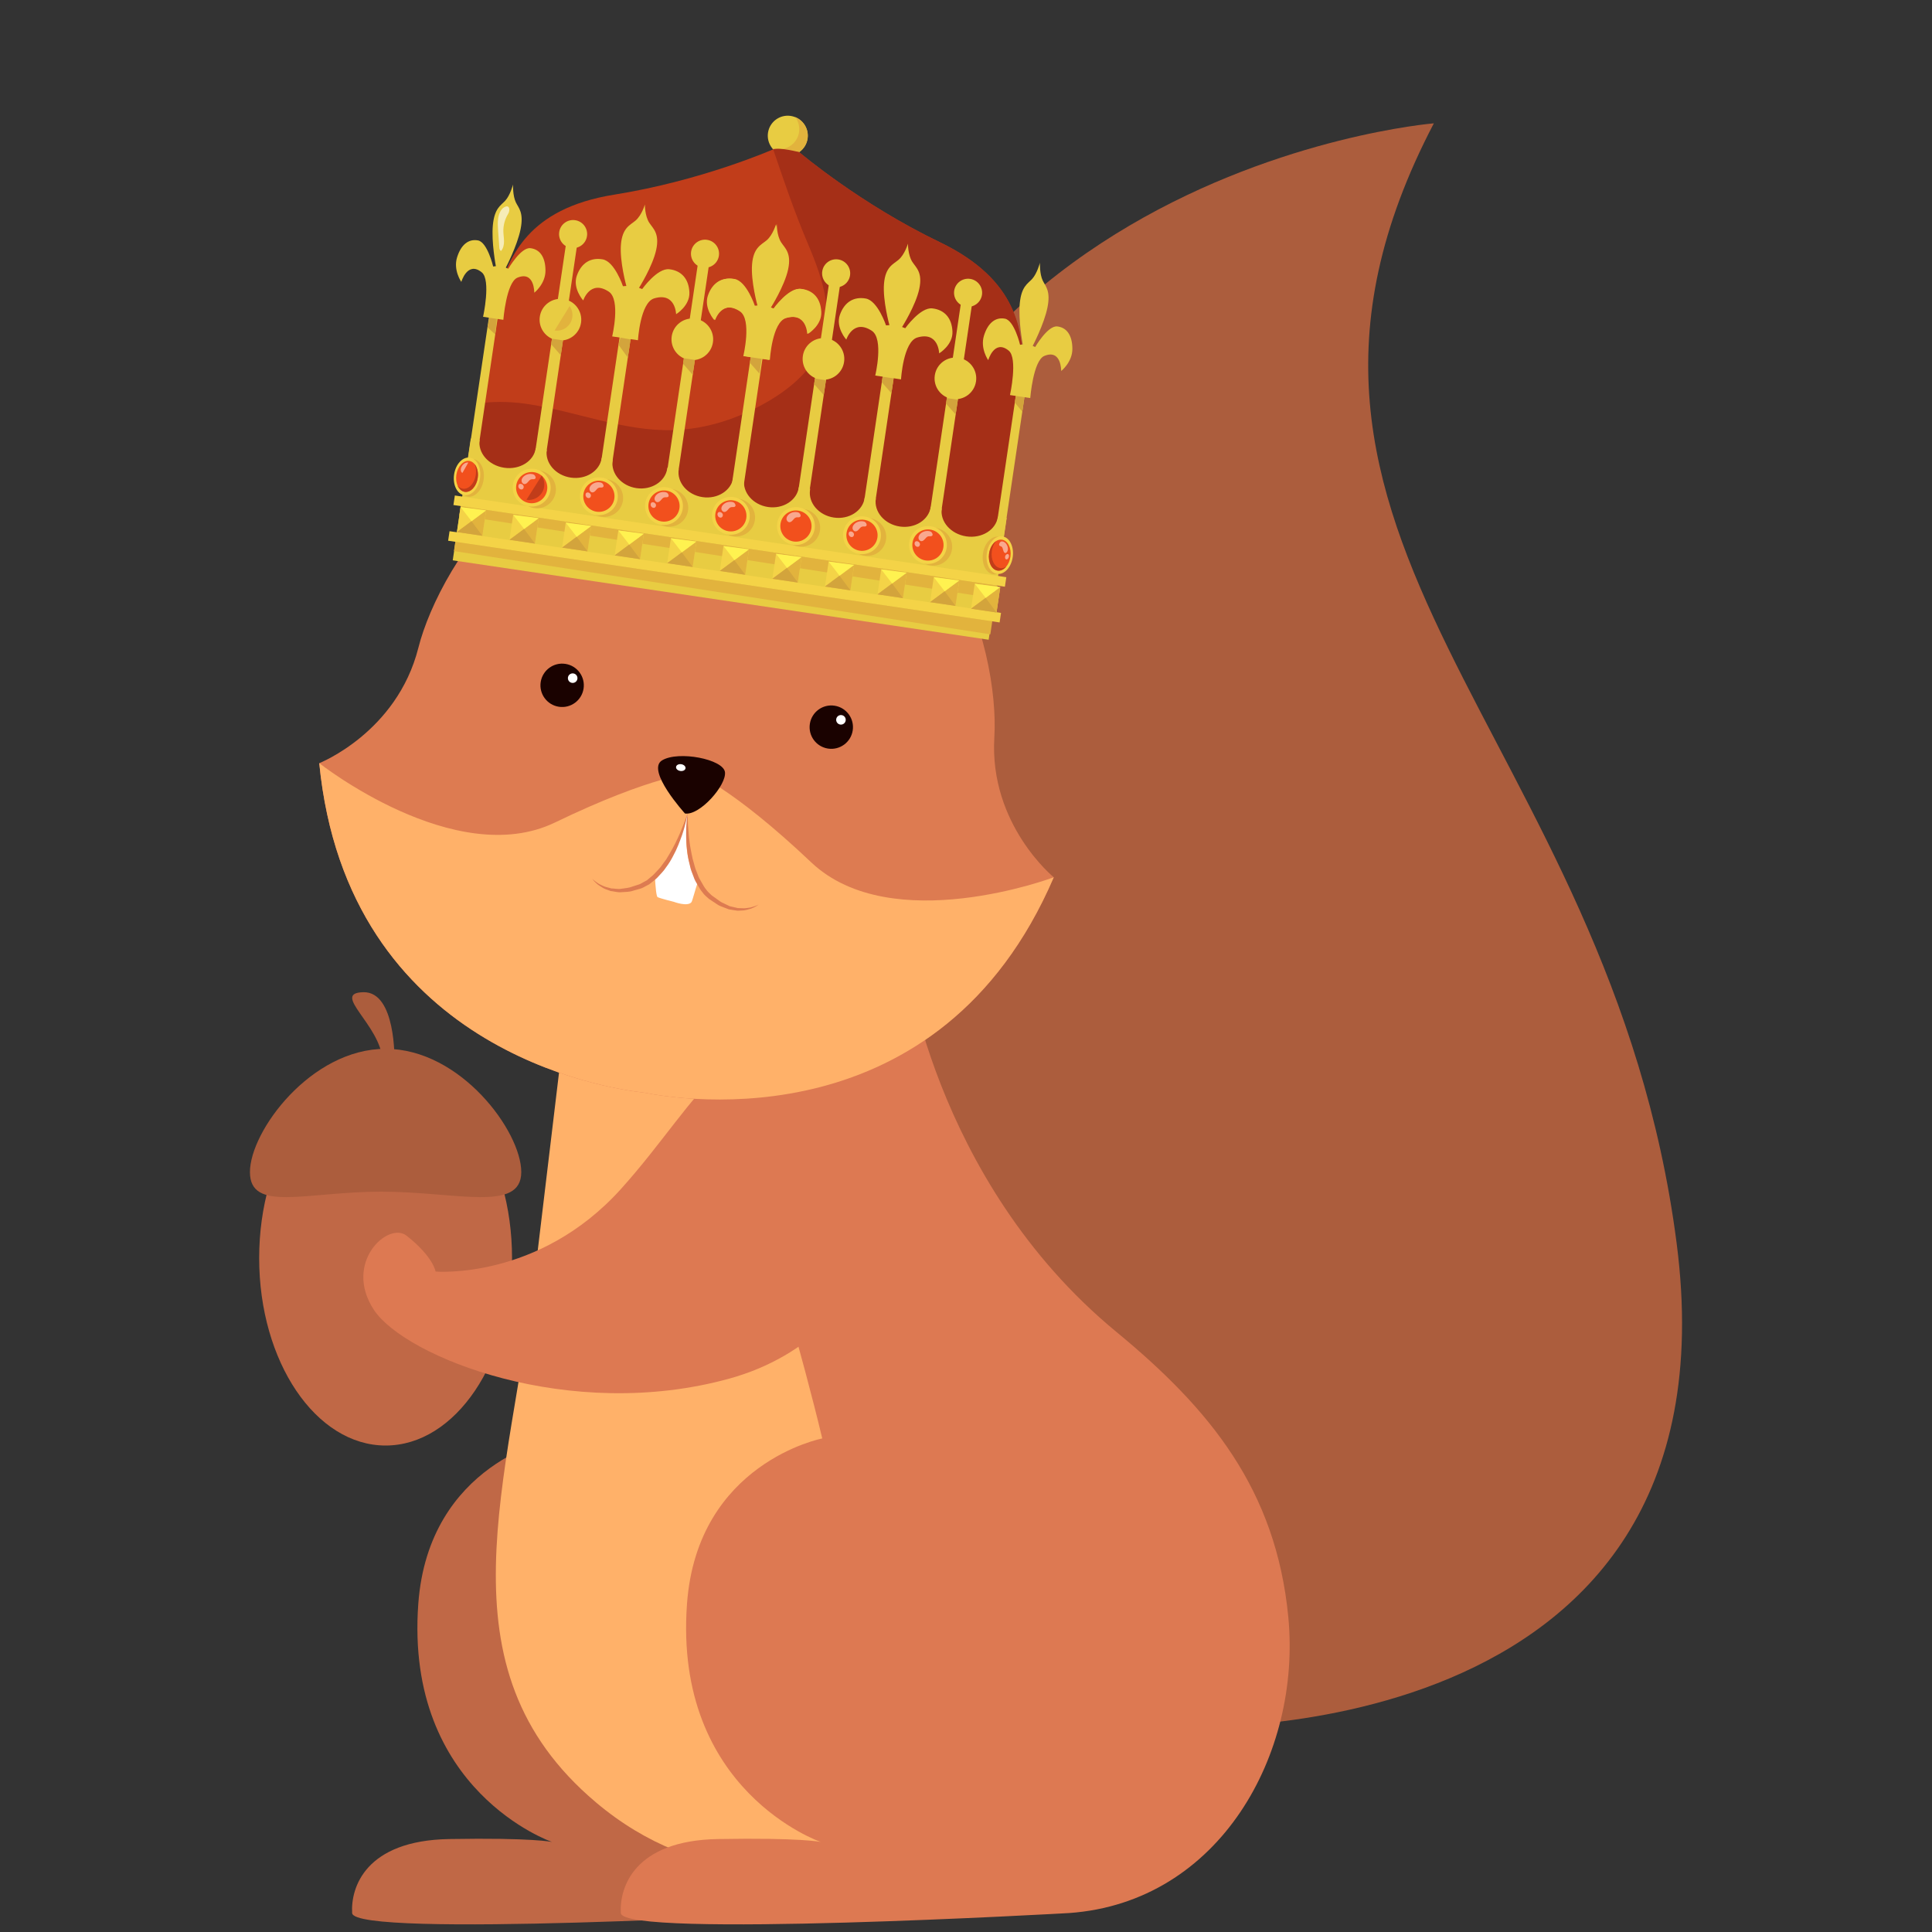 <?xml version="1.0" encoding="UTF-8" standalone="no"?>
<!-- Created with Inkscape (http://www.inkscape.org/) -->

<svg
   xmlns:dc="http://purl.org/dc/elements/1.1/"
   xmlns:cc="http://creativecommons.org/ns#"
   xmlns:rdf="http://www.w3.org/1999/02/22-rdf-syntax-ns#"
   xmlns:svg="http://www.w3.org/2000/svg"
   xmlns="http://www.w3.org/2000/svg"
   xmlns:sodipodi="http://sodipodi.sourceforge.net/DTD/sodipodi-0.dtd"
   xmlns:inkscape="http://www.inkscape.org/namespaces/inkscape"
   width="253"
   height="253"
   id="svg4149"
   version="1.1"
   inkscape:version="0.48.5 r10040"
   sodipodi:docname="logo-crown3.svg">
  <rect width="100%" height="100%" fill="#333333" stroke="none"/>
  <defs
     id="defs4151">
    <clipPath
       id="c"
       clipPathUnits="userSpaceOnUse">
      <path
         inkscape:connector-curvature="0"
         d="m 20427.9,881.301 -2865,3.398 62.2,82.703 2802.8,-19.101 v -67 m 0,340.099 h -2611.7 l 49.8,66.2 h 371.2 v 387.8 l -80.6,-1.5 24.7,32.7 496.4,-3.4 c -28,-45.7 -44.2,-99.4 -44.2,-157 0,-163.9 131.3,-297.2 294.5,-300.4 29.3,-9.6 60.6,-14.8 93.2,-14.8 166,0 300.5,134.6 300.5,300.6 0,62 -18.8,119.7 -51,167.6 l 923.4,-6.3 c -22.7,-48.1 -36,-106.2 -36,-168.7 0,-166 93.7,-300.5 209.2,-300.5 21.1,0 41.4,4.5 60.6,12.8 v -15.1 m -857.5,456.7 v -380.5 h 380.5 v 387.8 l -7.3,-7.3 7.3,7.3 -380.5,-7.3 m 857.5,286.3 h -2052.7 l 283.2,376.4 1769.5,17.5 v -393.9 m -685.7,14.8 c 10.9,-3.5 22.6,-5.5 34.7,-5.5 61.9,0 112,50.2 112,112 0,61.1 -48.9,110.7 -109.7,111.9 -10.9,3.6 -22.6,5.5 -34.7,5.5 -61.9,0 -112,-50.1 -112,-111.9 0,-61.1 48.9,-110.7 109.7,-112"
         id="path13" />
    </clipPath>
    <clipPath
       id="a"
       clipPathUnits="userSpaceOnUse">
      <path
         inkscape:connector-curvature="0"
         d="m 3039.42,1916.5 c -18.04,0 -34.26,16.4 -37.32,34.6 -3.3,19.7 5.57,39.7 18.23,55.1 22.45,27.4 57.9,43.1 93.16,43.1 2.05,0 4.09,0 6.14,-0.1 16.8,-0.9 26.48,-5.3 36.85,-18.4 13.36,-17 10.6,-35 -12.83,-39.8 -9.27,-1.9 -19.04,-1.7 -27.9,-5.1 -15.97,-6.1 -25.4,-22.2 -34.38,-36.7 -8.99,-14.6 -20.68,-29.9 -37.59,-32.4 -1.46,-0.2 -2.91,-0.3 -4.36,-0.3"
         id="path7" />
    </clipPath>
  </defs>
  <sodipodi:namedview
     id="base"
     pagecolor="#ffffff"
     bordercolor="#666666"
     borderopacity="1.0"
     inkscape:pageopacity="0.0"
     inkscape:pageshadow="2"
     inkscape:zoom="0.7"
     inkscape:cx="-402.60641"
     inkscape:cy="95.643021"
     inkscape:document-units="px"
     inkscape:current-layer="layer1"
     showgrid="false"
     fit-margin-top="1"
     fit-margin-left="1"
     fit-margin-right="1"
     fit-margin-bottom="1"
     inkscape:window-width="1920"
     inkscape:window-height="1017"
     inkscape:window-x="-8"
     inkscape:window-y="1072"
     inkscape:window-maximized="1" />
  <g
     inkscape:label="Layer 1"
     inkscape:groupmode="layer"
     id="layer1"
     transform="translate(-150.945,-381.144)">
    <g
       transform="matrix(1.25,0,0,-1.25,103.268,967.366)"
       id="g4105">
      <g
         transform="translate(161.042,288.073)"
         id="g20">
        <path
           inkscape:connector-curvature="0"
           id="path22"
           style="fill:#ac5d3d;fill-opacity:1;fill-rule:nonzero;stroke:none"
           d="m 0,0 c 0,0 59.721,-3.3 52.749,50.653 -6.954,53.81 -48.437,73.384 -25.436,117.331 0,0 -63.417,-5.134 -64.706,-70.232 -1.392,-70.344 28.357,-83.377 28.357,-83.377 l 6.983,-17.25" />
      </g>
      <g
         transform="translate(91.784,337.176)"
         id="g24">
        <path
           inkscape:connector-curvature="0"
           id="path26"
           style="fill:#c06846;fill-opacity:1;fill-rule:nonzero;stroke:none"
           d="m 0,0 c 0,-10.844 -5.93,-19.634 -13.246,-19.634 -7.316,0 -13.245,8.79 -13.245,19.634 0,10.842 5.929,19.632 13.245,19.632 C -5.93,19.632 0,10.842 0,0" />
      </g>
      <g
         transform="translate(92.751,346.19)"
         id="g28">
        <path
           inkscape:connector-curvature="0"
           id="path30"
           style="fill:#ac5d3d;fill-opacity:1;fill-rule:nonzero;stroke:none"
           d="m 0,0 c 0,-4.26 -6.824,-2.053 -14.674,-2.053 -7.849,0 -13.751,-2.207 -13.751,2.053 0,4.261 6.364,12.912 14.213,12.912 C -6.362,12.912 0,4.261 0,0" />
      </g>
      <g
         transform="translate(104.758,369.19)"
         id="g32">
        <path
           inkscape:connector-curvature="0"
           id="path34"
           style="fill:#c06846;fill-opacity:1;fill-rule:nonzero;stroke:none"
           d="m 0,0 c 0,0 2.773,-23.749 22.179,-39.737 9.824,-8.096 16.737,-16.532 18.02,-29.88 1.378,-14.331 -7.17,-29.878 -22.949,-31.009 0,0 -46.822,-2.67 -46.976,0 -0.154,2.67 1.386,7.598 10.165,7.752 8.779,0.154 10.782,-0.308 10.782,-0.308 0,0 -15.448,5.307 -14.016,24.952 1.078,14.785 14.17,17.324 14.17,17.324 -4.159,17.405 5.046,44.437 5.046,44.437 l -8.897,5.391" />
      </g>
      <g
         transform="translate(99.023,375.967)"
         id="g36">
        <path
           inkscape:connector-curvature="0"
           id="path38"
           style="fill:#ffb169;fill-opacity:1;fill-rule:nonzero;stroke:none"
           d="M 0,0 C 0,0 -2.28,-19.107 -4.775,-39.891 -7.482,-62.45 -15.248,-81.63 1.54,-95.8 c 21.186,-17.882 50.519,1.848 45.59,20.946 -4.929,19.099 -27.649,65.293 -27.649,65.293 L 0,0 z" />
      </g>
      <g
         transform="translate(110.411,422.31)"
         id="g40">
        <path
           inkscape:connector-curvature="0"
           id="path42"
           style="fill:#c06846;fill-opacity:1;fill-rule:nonzero;stroke:none"
           d="m 0,0 c 0,0 -3.41,11.614 -2.13,21.184 1.28,9.57 -6.191,2.421 -8.918,-11.915 -1.708,-8.983 -5.547,-12.956 -5.547,-12.956 L 0,0 z" />
      </g>
      <g
         transform="translate(121.627,420.567)"
         id="g44">
        <path
           inkscape:connector-curvature="0"
           id="path46"
           style="fill:#c06846;fill-opacity:1;fill-rule:nonzero;stroke:none"
           d="m 0,0 c 0,0 6.773,10.032 8.457,19.539 1.685,9.507 6.634,0.428 4.882,-14.06 -1.097,-9.078 1.355,-14.027 1.355,-14.027 L 0,0 z" />
      </g>
      <g
         transform="translate(132.908,369.19)"
         id="g48">
        <path
           inkscape:connector-curvature="0"
           id="path50"
           style="fill:#dd7952;fill-opacity:1;fill-rule:nonzero;stroke:none"
           d="m 0,0 c 0,0 2.773,-23.749 22.179,-39.737 9.824,-8.096 16.737,-16.532 18.02,-29.88 1.378,-14.331 -7.17,-29.878 -22.949,-31.009 0,0 -46.822,-2.67 -46.976,0 -0.154,2.67 1.386,7.598 10.165,7.752 8.779,0.154 10.782,-0.308 10.782,-0.308 0,0 -15.448,5.307 -14.016,24.952 1.078,14.785 14.17,17.324 14.17,17.324 -4.159,17.405 -13.554,46.285 -13.554,46.285 l 9.703,3.543" />
      </g>
      <g
         transform="translate(148.536,377.071)"
         id="g52">
        <path
           inkscape:connector-curvature="0"
           id="path54"
           style="fill:#dd7b51;fill-opacity:1;fill-rule:nonzero;stroke:none"
           d="m 0,0 c -11.914,-27.726 -38.99,-23.345 -42.908,-22.562 -3.996,0.447 -31.101,4.484 -34.04,34.518 0,0 8.129,3.201 10.38,12.078 2.221,8.833 14.442,28.581 33.898,19.298 C -11.315,46.274 -5.662,23.749 -6.226,14.658 -6.773,5.517 0,0 0,0" />
      </g>
      <g
         transform="translate(83.775,335.768)"
         id="g56">
        <path
           inkscape:connector-curvature="0"
           id="path58"
           style="fill:#dd7952;fill-opacity:1;fill-rule:nonzero;stroke:none"
           d="m 0,0 c 0,0 10.771,-0.925 19.397,8.625 8.626,9.551 12.052,19.684 22.511,11.998 10.459,-7.685 5.684,-27.176 -11.104,-31.831 -16.788,-4.656 -34.038,2.275 -37.273,7.204 -3.234,4.928 1.49,9.297 3.44,7.753 C -0.21,1.516 0,0 0,0" />
      </g>
      <g
         transform="translate(148.536,377.071)"
         id="g60">
        <path
           inkscape:connector-curvature="0"
           id="path62"
           style="fill:#ffb169;fill-opacity:1;fill-rule:nonzero;stroke:none"
           d="m 0,0 c -11.914,-27.726 -38.99,-23.345 -42.908,-22.562 -3.996,0.447 -31.101,4.484 -34.04,34.518 0,0 14.239,-11.241 24.669,-6.227 10.434,5.037 14.573,5.191 14.573,5.191 0,0 3.896,-1.402 12.31,-9.368 C -16.978,-6.39 0,0 0,0" />
      </g>
      <g
         transform="translate(109.902,383.753)"
         id="g64">
        <path
           inkscape:connector-curvature="0"
           id="path66"
           style="fill:#1a0200;fill-opacity:1;fill-rule:nonzero;stroke:none"
           d="M 0,0 C 0,0 -4.121,4.529 -2.401,5.568 -0.681,6.607 4.009,5.689 4.188,4.337 4.368,2.984 1.549,-0.241 0,0" />
      </g>
      <g
         transform="translate(99.277,396.833)"
         id="g68">
        <path
           inkscape:connector-curvature="0"
           id="path70"
           style="fill:#1a0200;fill-opacity:1;fill-rule:nonzero;stroke:none"
           d="m 0,0 c -0.193,-1.24 -1.354,-2.089 -2.593,-1.896 -1.241,0.192 -2.089,1.354 -1.897,2.594 0.193,1.239 1.354,2.089 2.594,1.896 C -0.656,2.401 0.192,1.24 0,0" />
      </g>
      <g
         transform="translate(111.278,376.638)"
         id="g72">
        <path
           inkscape:connector-curvature="0"
           id="path74"
           style="fill:#ffffff;fill-opacity:1;fill-rule:nonzero;stroke:none"
           d="m 0,0 c -0.295,-0.776 -0.586,-2.034 -0.71,-2.188 -0.425,-0.484 -1.835,0.051 -1.835,0.051 0,0 -1.369,0.338 -1.694,0.488 -0.139,0.072 -0.219,1.005 -0.292,2.14 2.095,1.919 3.125,5.5 3.366,6.41 C -1.141,6.898 -1.141,6.898 -1.12,6.869 -1.187,5.807 -1.72,2.413 0,0" />
      </g>
      <g
         transform="translate(117.618,374.219)"
         id="g76">
        <path
           inkscape:connector-curvature="0"
           id="path78"
           style="fill:#dd7b51;fill-opacity:1;fill-rule:nonzero;stroke:none"
           d="M 0,0 C -0.238,-0.193 -0.523,-0.322 -0.811,-0.437 -1.109,-0.509 -1.409,-0.628 -1.724,-0.626 L -2.196,-0.65 c -0.156,0.015 -0.311,0.046 -0.467,0.068 l -0.469,0.078 -0.441,0.169 c -0.293,0.115 -0.603,0.209 -0.85,0.405 L -5.21,0.591 c -0.254,0.228 -0.463,0.39 -0.669,0.676 -0.225,0.257 -0.376,0.548 -0.525,0.799 -0.156,0.261 -0.309,0.522 -0.409,0.833 -0.108,0.299 -0.241,0.595 -0.323,0.896 -0.149,0.604 -0.296,1.207 -0.352,1.823 -0.074,0.611 -0.107,1.227 -0.108,1.84 -0.001,0.613 0.042,1.226 0.117,1.832 l 0,-10e-4 0.033,0.247 0.007,-0.247 0,-0.002 C -7.425,8.678 -7.395,8.072 -7.333,7.469 -7.287,6.867 -7.21,6.266 -7.094,5.677 -7.027,5.384 -6.992,5.084 -6.916,4.795 L -6.678,3.933 C -6.596,3.648 -6.472,3.389 -6.373,3.115 -6.29,2.842 -6.128,2.581 -5.974,2.317 -5.815,2.042 -5.687,1.79 -5.511,1.585 -5.374,1.364 -5.101,1.141 -4.913,0.954 L -4.196,0.44 C -3.967,0.247 -3.694,0.143 -3.43,0.015 l 0.399,-0.19 0.426,-0.101 c 0.143,-0.032 0.286,-0.072 0.43,-0.098 l 0.441,-0.012 c 0.298,-0.04 0.588,0.039 0.886,0.074 C -0.56,-0.23 -0.269,-0.15 0,0" />
      </g>
      <g
         transform="translate(100.183,376.928)"
         id="g80">
        <path
           inkscape:connector-curvature="0"
           id="path82"
           style="fill:#dd7b51;fill-opacity:1;fill-rule:nonzero;stroke:none"
           d="M 0,0 C 0,0 0.155,-0.181 0.489,-0.402 0.647,-0.527 0.864,-0.638 1.117,-0.75 1.36,-0.881 1.679,-0.918 1.994,-1.023 2.332,-1.024 2.69,-1.13 3.073,-1.054 c 0.382,0.056 0.784,0.076 1.18,0.24 0.201,0.064 0.404,0.13 0.61,0.197 0.163,0.029 0.384,0.199 0.577,0.289 l 0.302,0.165 0.245,0.206 c 0.158,0.144 0.339,0.263 0.481,0.421 0.309,0.342 0.668,0.663 0.896,1.029 0.13,0.177 0.259,0.352 0.386,0.526 0.113,0.188 0.225,0.374 0.335,0.557 0.442,0.732 0.79,1.46 1.067,2.093 0.265,0.638 0.488,1.173 0.62,1.557 0.138,0.382 0.217,0.601 0.217,0.601 0,0 -0.045,-0.228 -0.123,-0.628 C 9.772,5.803 9.642,5.232 9.415,4.568 9.175,3.911 8.899,3.133 8.468,2.359 8.266,1.968 8.032,1.57 7.739,1.189 7.479,0.777 7.142,0.472 6.833,0.122 6.662,-0.062 6.452,-0.202 6.262,-0.363 L 5.971,-0.593 5.667,-0.753 C 5.449,-0.854 5.304,-0.981 5.026,-1.052 4.804,-1.115 4.584,-1.177 4.368,-1.239 3.945,-1.399 3.497,-1.389 3.086,-1.417 c -0.411,-0.048 -0.8,0.089 -1.153,0.121 -0.336,0.129 -0.661,0.212 -0.9,0.381 -0.25,0.149 -0.457,0.29 -0.604,0.437 C 0.117,-0.206 0,0 0,0" />
      </g>
      <g
         transform="translate(79.463,357.87)"
         id="g84">
        <path
           inkscape:connector-curvature="0"
           id="path86"
           style="fill:#ac5d3d;fill-opacity:1;fill-rule:nonzero;stroke:none"
           d="M 0,0 C 0,0 0.183,7.239 -3.258,7.162 -6.7,7.085 -1.463,3.773 -1.232,0 -1.001,-3.773 0.001,-0.308 0.001,-0.308" />
      </g>
      <g
         transform="translate(127.474,392.452)"
         id="g88">
        <path
           inkscape:connector-curvature="0"
           id="path90"
           style="fill:#1a0200;fill-opacity:1;fill-rule:nonzero;stroke:none"
           d="m 0,0 c -0.193,-1.24 -1.354,-2.089 -2.594,-1.896 -1.24,0.192 -2.089,1.354 -1.896,2.594 0.193,1.239 1.354,2.089 2.594,1.896 C -0.656,2.401 0.192,1.24 0,0" />
      </g>
      <g
         transform="translate(126.736,393.49)"
         id="g92">
        <path
           inkscape:connector-curvature="0"
           id="path94"
           style="fill:#ffffff;fill-opacity:1;fill-rule:nonzero;stroke:none"
           d="m 0,0 c -0.042,-0.273 -0.298,-0.46 -0.571,-0.417 -0.274,0.042 -0.46,0.297 -0.418,0.571 0.043,0.273 0.298,0.46 0.572,0.417 C -0.144,0.529 0.042,0.273 0,0" />
      </g>
      <g
         transform="translate(98.631,397.856)"
         id="g96">
        <path
           inkscape:connector-curvature="0"
           id="path98"
           style="fill:#ffffff;fill-opacity:1;fill-rule:nonzero;stroke:none"
           d="m 0,0 c -0.042,-0.273 -0.298,-0.46 -0.571,-0.417 -0.274,0.042 -0.461,0.297 -0.418,0.571 0.042,0.273 0.298,0.46 0.571,0.417 C -0.144,0.529 0.042,0.273 0,0" />
      </g>
      <g
         transform="translate(109.957,388.486)"
         id="g100">
        <path
           inkscape:connector-curvature="0"
           id="path102"
           style="fill:#ffffff;fill-opacity:1;fill-rule:nonzero;stroke:none"
           d="m 0,0 c -0.03,-0.195 -0.276,-0.319 -0.55,-0.276 -0.273,0.042 -0.47,0.234 -0.439,0.429 0.03,0.197 0.276,0.32 0.549,0.278 C -0.166,0.388 0.031,0.196 0,0" />
      </g>
    </g>
    <g
       id="g5146"
       transform="matrix(0.081,0.012,-0.012,0.081,235.957,387.535)">
      <path
         id="path17"
         d="m 271.513,104.95 c 0,17.653 -14.302,31.947 -31.944,31.947 -17.642,0 -31.943,-14.294 -31.943,-31.947 0,-17.64 14.301,-31.933 31.943,-31.933 17.642,0 31.944,14.293 31.944,31.933"
         inkscape:connector-curvature="0"
         style="fill:#e8cc42" />
      <path
         id="path19"
         d="m 246.969,73.83 c 5.952,5.813 9.652,13.907 9.652,22.88 0,17.64 -14.302,31.933 -31.943,31.933 -2.476,0 -4.884,-0.28 -7.197,-0.813 5.756,5.6 13.617,9.067 22.29,9.067 17.643,0 31.944,-14.294 31.944,-31.947 0,-15.16 -10.572,-27.853 -24.746,-31.12"
         inkscape:connector-curvature="0"
         style="fill:#e2b33d" />
      <path
         id="path21"
         d="m 666.477,414.323 c -11.571,-52.306 -25.494,-134.226 -161.651,-176.533 -134.779,-41.88 -240.953,-108.067 -243.483,-109.467 l -41.592,1.68 c -2.522,1.4 -106.044,66.414 -240.657,108.84 -135.987,42.84 -149.585,124.814 -160.948,177.16 -11.363,52.347 7.4,298.587 7.4,298.587 l 13.539,-9.213 403.88,54.52 h 0.06 l 403.662,-56.12 13.574,9.16 c 0,0 17.785,-246.307 6.216,-298.614"
         inkscape:connector-curvature="0"
         style="fill:#c13d1a" />
      <path
         id="path23"
         d="m 666.724,414.323 c -11.569,-52.306 -25.493,-134.226 -161.647,-176.533 -134.78,-41.88 -241.204,-108.067 -243.734,-109.467 0,0 -31.829,-3.493 -41.592,1.68 22.667,44.227 47.828,93.134 73.986,136.12 28.816,47.347 60.248,101.414 49.277,159.147 -8.01,42.16 -37.976,76.947 -71.348,103.92 -42.183,34.107 -92.17,59.373 -145.62,68.6 -76.332,13.187 -154.205,-6.52 -231.664,-7.333 -25.03,-0.254 -51.325,2.306 -75.823,9.013 3.195,62.08 7.236,115.12 7.236,115.12 l 13.538,-9.213 403.881,54.52 h 0.06 l 403.664,-56.12 13.572,9.16 c 0,0 17.787,-246.307 6.215,-298.614"
         inkscape:connector-curvature="0"
         style="fill:#a52f17" />
      <path
         id="path25"
         d="m 661.314,658.337 0.01,0.28 c 0,21.2 -20.314,38.386 -45.373,38.386 -25.058,0 -45.372,-17.186 -45.372,-38.386 l 0.01,-0.28 h -17.818 l 0.01,0.28 c 0,21.2 -19.886,38.386 -44.418,38.386 -24.532,0 -44.417,-17.186 -44.417,-38.386 l 0.008,-0.28 h -17.855 c 0.023,0.506 0.044,1.026 0.044,1.546 0,21.2 -19.776,38.387 -44.17,38.387 -24.396,0 -44.172,-17.187 -44.172,-38.387 0,-0.52 0.021,-1.04 0.045,-1.546 h -18.347 l 0.007,0.28 c 0,21.2 -19.776,38.386 -44.17,38.386 -24.395,0 -44.174,-17.186 -44.174,-38.386 l 0.01,-0.28 h -17.582 c 0,21.186 -19.776,38.373 -44.17,38.373 -24.397,0 -44.173,-17.187 -44.173,-38.373 h -18.33 c 0.014,0.413 0.036,0.826 0.036,1.253 0,21.2 -19.776,38.387 -44.171,38.387 -24.397,0 -44.172,-17.187 -44.172,-38.387 0,-0.427 0.02,-0.84 0.036,-1.253 h -17.837 c 0,21.186 -19.887,38.373 -44.419,38.373 -24.532,0 -44.419,-17.187 -44.419,-38.373 h -17.801 c 0,21.186 -20.315,38.373 -45.372,38.373 -25.059,0 -45.372,-17.187 -45.372,-38.373 h -14.317 V 855.27 H 675.527 V 658.337 h -14.209"
         inkscape:connector-curvature="0"
         style="fill:#e8cc42" />
      <path
         id="path27"
         d="m 688.81,825.337 h -891.57 v -15.414 h 891.57 v 15.414"
         inkscape:connector-curvature="0"
         style="fill:#f4d347" />
      <path
         id="path29"
         d="m -191.131,825.337 v 14.96 l 868.052,6.04 v -21 h -868.052"
         inkscape:connector-curvature="0"
         style="fill:#e2b33d" />
      <path
         id="path31"
         d="m 688.81,767.603 h -891.57 v -15.413 h 891.57 v 15.413"
         inkscape:connector-curvature="0"
         style="fill:#f4d347" />
      <path
         id="path33"
         d="m -191.131,767.603 v 14.96 l 868.052,6.04 v -21 h -868.052"
         inkscape:connector-curvature="0"
         style="fill:#e2b33d" />
      <path
         id="path35"
         d="m -149.736,810.323 h -41.16 v -41.16 h 41.16 v 41.16"
         inkscape:connector-curvature="0"
         style="fill:#f4d347" />
      <path
         id="path37"
         d="m -190.896,809.523 41.16,-41.16 v 41.16 z"
         inkscape:connector-curvature="0"
         style="fill:#e2b33d" />
      <path
         id="path39"
         d="m -170.316,788.95 20.58,20.573 h -41.16 z"
         inkscape:connector-curvature="0"
         style="fill:#d3a43c" />
      <path
         id="path41"
         d="m -190.896,769.163 20.58,19.787 20.58,-20.587 z"
         inkscape:connector-curvature="0"
         style="fill:#fff250" />
      <path
         id="path43"
         d="m -64.742,810.323 h -41.159 v -41.16 h 41.159 v 41.16"
         inkscape:connector-curvature="0"
         style="fill:#f4d347" />
      <path
         id="path45"
         d="m -105.901,809.523 41.159,-41.16 v 41.16 z"
         inkscape:connector-curvature="0"
         style="fill:#e2b33d" />
      <path
         id="path47"
         d="m -85.322,788.95 20.58,20.573 h -41.159 z"
         inkscape:connector-curvature="0"
         style="fill:#d3a43c" />
      <path
         id="path49"
         d="m -105.901,769.163 20.579,19.787 20.58,-20.587 z"
         inkscape:connector-curvature="0"
         style="fill:#fff250" />
      <path
         id="path51"
         d="m 20.254,810.323 h -41.16 v -41.16 h 41.16 v 41.16"
         inkscape:connector-curvature="0"
         style="fill:#f4d347" />
      <path
         id="path53"
         d="m -20.906,809.523 41.16,-41.16 v 41.16 z"
         inkscape:connector-curvature="0"
         style="fill:#e2b33d" />
      <path
         id="path55"
         d="m -0.326,788.95 20.58,20.573 h -41.16 z"
         inkscape:connector-curvature="0"
         style="fill:#d3a43c" />
      <path
         id="path57"
         d="m -20.906,769.163 20.58,19.787 20.58,-20.587 z"
         inkscape:connector-curvature="0"
         style="fill:#fff250" />
      <path
         id="path59"
         d="M 105.249,810.323 H 64.09 v -41.16 h 41.159 v 41.16"
         inkscape:connector-curvature="0"
         style="fill:#f4d347" />
      <path
         id="path61"
         d="m 64.09,809.523 41.159,-41.16 v 41.16 z"
         inkscape:connector-curvature="0"
         style="fill:#e2b33d" />
      <path
         id="path63"
         d="m 84.669,788.95 20.58,20.573 H 64.09 z"
         inkscape:connector-curvature="0"
         style="fill:#d3a43c" />
      <path
         id="path65"
         d="m 64.09,769.163 20.579,19.787 20.58,-20.587 z"
         inkscape:connector-curvature="0"
         style="fill:#fff250" />
      <path
         id="path67"
         d="m 190.244,810.323 h -41.16 v -41.16 h 41.16 v 41.16"
         inkscape:connector-curvature="0"
         style="fill:#f4d347" />
      <path
         id="path69"
         d="m 149.084,809.523 41.16,-41.16 v 41.16 z"
         inkscape:connector-curvature="0"
         style="fill:#e2b33d" />
      <path
         id="path71"
         d="m 169.664,788.95 20.58,20.573 h -41.16 z"
         inkscape:connector-curvature="0"
         style="fill:#d3a43c" />
      <path
         id="path73"
         d="m 149.084,769.163 20.58,19.787 20.58,-20.587 z"
         inkscape:connector-curvature="0"
         style="fill:#fff250" />
      <path
         id="path75"
         d="m 275.239,810.323 h -41.16 v -41.16 h 41.16 v 41.16"
         inkscape:connector-curvature="0"
         style="fill:#f4d347" />
      <path
         id="path77"
         d="m 234.079,809.523 41.16,-41.16 v 41.16 z"
         inkscape:connector-curvature="0"
         style="fill:#e2b33d" />
      <path
         id="path79"
         d="m 254.659,788.95 20.58,20.573 h -41.16 z"
         inkscape:connector-curvature="0"
         style="fill:#d3a43c" />
      <path
         id="path81"
         d="m 234.079,769.163 20.58,19.787 20.58,-20.587 z"
         inkscape:connector-curvature="0"
         style="fill:#fff250" />
      <path
         id="path83"
         d="m 360.234,810.323 h -41.16 v -41.16 h 41.16 v 41.16"
         inkscape:connector-curvature="0"
         style="fill:#f4d347" />
      <path
         id="path85"
         d="m 319.074,809.523 41.16,-41.16 v 41.16 z"
         inkscape:connector-curvature="0"
         style="fill:#e2b33d" />
      <path
         id="path87"
         d="m 339.654,788.95 20.58,20.573 h -41.16 z"
         inkscape:connector-curvature="0"
         style="fill:#d3a43c" />
      <path
         id="path89"
         d="m 319.074,769.163 20.58,19.787 20.58,-20.587 z"
         inkscape:connector-curvature="0"
         style="fill:#fff250" />
      <path
         id="path91"
         d="m 445.229,810.323 h -41.159 v -41.16 h 41.159 v 41.16"
         inkscape:connector-curvature="0"
         style="fill:#f4d347" />
      <path
         id="path93"
         d="m 404.07,809.523 41.159,-41.16 v 41.16 z"
         inkscape:connector-curvature="0"
         style="fill:#e2b33d" />
      <path
         id="path95"
         d="m 424.65,788.95 20.579,20.573 h -41.159 z"
         inkscape:connector-curvature="0"
         style="fill:#d3a43c" />
      <path
         id="path97"
         d="m 404.07,769.163 20.58,19.787 20.579,-20.587 z"
         inkscape:connector-curvature="0"
         style="fill:#fff250" />
      <path
         id="path99"
         d="m 530.224,810.323 h -41.16 v -41.16 h 41.16 v 41.16"
         inkscape:connector-curvature="0"
         style="fill:#f4d347" />
      <path
         id="path101"
         d="m 489.064,809.523 41.16,-41.16 v 41.16 z"
         inkscape:connector-curvature="0"
         style="fill:#e2b33d" />
      <path
         id="path103"
         d="m 509.644,788.95 20.58,20.573 h -41.16 z"
         inkscape:connector-curvature="0"
         style="fill:#d3a43c" />
      <path
         id="path105"
         d="m 489.064,769.163 20.58,19.787 20.58,-20.587 z"
         inkscape:connector-curvature="0"
         style="fill:#fff250" />
      <path
         id="path107"
         d="m 615.219,810.323 h -41.158 v -41.16 h 41.158 v 41.16"
         inkscape:connector-curvature="0"
         style="fill:#f4d347" />
      <path
         id="path109"
         d="m 574.061,809.523 41.158,-41.16 v 41.16 z"
         inkscape:connector-curvature="0"
         style="fill:#e2b33d" />
      <path
         id="path111"
         d="m 594.641,788.95 20.578,20.573 h -41.158 z"
         inkscape:connector-curvature="0"
         style="fill:#d3a43c" />
      <path
         id="path113"
         d="m 574.061,769.163 20.58,19.787 20.578,-20.587 z"
         inkscape:connector-curvature="0"
         style="fill:#fff250" />
      <path
         id="path115"
         d="m 681.581,811.11 h -41.159 v -41.16 h 41.159 v 41.16"
         inkscape:connector-curvature="0"
         style="fill:#f4d347" />
      <path
         id="path117"
         d="m 640.422,810.323 41.159,-41.16 v 41.16 z"
         inkscape:connector-curvature="0"
         style="fill:#e2b33d" />
      <path
         id="path119"
         d="m 661.002,789.737 20.579,20.586 h -41.159 z"
         inkscape:connector-curvature="0"
         style="fill:#d3a43c" />
      <path
         id="path121"
         d="m 640.422,769.95 20.58,19.787 20.579,-20.574 z"
         inkscape:connector-curvature="0"
         style="fill:#fff250" />
      <path
         id="path123"
         d="m 234.079,702.937 h 17.803 V 436.83 h -17.803 z"
         inkscape:connector-curvature="0"
         style="fill:#e8cc42" />
      <path
         id="path125"
         d="m 333.964,375.977 c -4.126,-21.214 -17.683,-32.414 -37.134,-31.827 -19.452,0.587 -38.315,37.72 -38.315,37.72 l -5.304,-1.173 c 0,0 16.504,-37.134 18.274,-64.254 1.768,-27.106 -10.083,-32.853 -17.419,-41.266 -8.663,-9.947 -11.087,-27.694 -11.087,-27.694 0,0 -2.422,17.747 -11.085,27.694 -7.336,8.413 -19.187,14.16 -17.417,41.266 1.769,27.12 18.272,64.254 18.272,64.254 l -5.304,1.173 c 0,0 -18.863,-37.133 -38.315,-37.72 -19.45,-0.587 -33.008,10.613 -37.135,31.827 -4.126,21.226 15.915,37.733 15.915,37.733 0,0 5.937,-35.067 38.353,-19.92 21.182,9.893 15.876,70.013 15.876,70.013 h 41.683 c 0,0 -5.307,-60.12 15.875,-70.013 32.417,-15.147 38.353,19.92 38.353,19.92 0,0 20.041,-16.507 15.915,-37.733 m -188.721,306.76 h -17.802 v -363.814 h 17.801 v 363.814"
         inkscape:connector-curvature="0"
         style="fill:#e8cc42" />
      <path
         id="path127"
         d="m 169.662,449.47 c 0,18.413 -14.917,33.32 -33.32,33.32 -18.401,0 -33.319,-14.907 -33.319,-33.32 0,-18.4 14.918,-33.307 33.319,-33.307 18.403,0 33.32,14.907 33.32,33.307 m -10.861,-138.387 c 0,12.4 -10.055,22.454 -22.459,22.454 -12.403,0 -22.457,-10.054 -22.457,-22.454 0,-12.4 10.054,-22.453 22.457,-22.453 12.404,0 22.459,10.053 22.459,22.453 M 20.804,702.79 h 17.802 V 436.683 h -17.802 z"
         inkscape:connector-curvature="0"
         style="fill:#e8cc42" />
      <path
         id="path129"
         d="m 120.689,375.83 c -4.126,-21.227 -17.683,-32.427 -37.134,-31.827 -19.452,0.587 -38.314,37.72 -38.314,37.72 l -5.304,-1.173 c 0,0 16.504,-37.147 18.272,-64.253 1.768,-27.12 -10.083,-32.867 -17.419,-41.28 -8.661,-9.934 -11.085,-27.68 -11.085,-27.68 0,0 -2.424,17.746 -11.087,27.68 -7.335,8.413 -19.185,14.16 -17.417,41.28 1.768,27.106 18.272,64.253 18.272,64.253 l -5.304,1.173 c 0,0 -18.862,-37.133 -38.314,-37.72 -19.452,-0.6 -33.009,10.6 -37.134,31.827 -4.127,21.213 15.913,37.72 15.913,37.72 0,0 5.939,-35.067 38.353,-19.92 21.182,9.907 15.876,70.027 15.876,70.027 H 50.546 c 0,0 -5.305,-60.12 15.876,-70.027 32.416,-15.147 38.353,19.92 38.353,19.92 0,0 20.04,-16.507 15.914,-37.72 m -311.252,326.227 h 13.985 V 435.937 h -13.985 z"
         inkscape:connector-curvature="0"
         style="fill:#e8cc42" />
      <path
         id="path131"
         d="m -112.089,375.083 c -3.241,-21.213 -13.892,-32.413 -29.176,-31.826 -15.281,0.586 -30.1,37.733 -30.1,37.733 l -4.166,-1.187 c 0,0 12.965,-37.133 14.354,-64.253 1.39,-27.107 -7.92,-32.853 -13.684,-41.267 -6.806,-9.933 -8.709,-27.693 -8.709,-27.693 0,0 -1.904,17.76 -8.71,27.693 -5.763,8.414 -15.074,14.16 -13.685,41.267 1.39,27.12 14.356,64.253 14.356,64.253 l -4.168,1.187 c 0,0 -14.818,-37.147 -30.1,-37.733 -15.282,-0.587 -25.933,10.613 -29.174,31.826 -3.243,21.227 12.502,37.734 12.502,37.734 0,0 4.664,-35.067 30.131,-19.92 16.641,9.893 12.473,70.013 12.473,70.013 h 32.747 c 0,0 -4.167,-60.12 12.473,-70.013 25.468,-15.147 30.132,19.92 30.132,19.92 0,0 15.746,-16.507 12.504,-37.734 m 44.056,307.494 h -17.801 v -363.814 h 17.801 v 363.814"
         inkscape:connector-curvature="0"
         style="fill:#e8cc42" />
      <path
         id="path133"
         d="m -43.614,449.323 c 0,18.4 -14.917,33.32 -33.319,33.32 -18.401,0 -33.32,-14.92 -33.32,-33.32 0,-18.4 14.919,-33.32 33.32,-33.32 18.402,0 33.319,14.92 33.319,33.32 m -10.862,-138.386 c 0,12.4 -10.054,22.453 -22.457,22.453 -12.402,0 -22.457,-10.053 -22.457,-22.453 0,-12.414 10.055,-22.467 22.457,-22.467 12.403,0 22.458,10.053 22.458,22.467 M 232.864,703.23 h 17.802 V 437.123 h -17.801 z"
         inkscape:connector-curvature="0"
         style="fill:#e8cc42" />
      <path
         id="path135"
         d="m 150.781,376.27 c 4.125,-21.213 17.682,-32.413 37.134,-31.827 19.452,0.587 38.314,37.72 38.314,37.72 l 5.305,-1.173 c 0,0 -16.504,-37.133 -18.272,-64.253 -1.77,-27.107 10.081,-32.854 17.416,-41.267 8.664,-9.947 11.087,-27.693 11.087,-27.693 0,0 2.424,17.746 11.086,27.693 7.336,8.413 19.187,14.16 17.419,41.267 -1.77,27.12 -18.273,64.253 -18.273,64.253 l 5.305,1.173 c 0,0 18.861,-37.133 38.313,-37.72 19.451,-0.586 33.008,10.614 37.135,31.827 4.127,21.227 -15.915,37.733 -15.915,37.733 0,0 -5.937,-35.066 -38.353,-19.92 -21.18,9.894 -15.876,70.014 -15.876,70.014 h -41.681 c 0,0 5.304,-60.12 -15.876,-70.014 -32.416,-15.146 -38.354,19.92 -38.354,19.92 0,0 -20.04,-16.506 -15.914,-37.733 m 188.721,306.76 h 17.803 v -363.813 h -17.803 v 363.813"
         inkscape:connector-curvature="0"
         style="fill:#e8cc42" />
      <path
         id="path137"
         d="m 315.084,449.763 c 0,18.414 14.918,33.32 33.32,33.32 18.4,0 33.318,-14.906 33.318,-33.32 0,-18.4 -14.917,-33.306 -33.319,-33.306 -18.401,0 -33.318,14.906 -33.318,33.306 m 10.861,-138.386 c 0,12.4 10.055,22.453 22.457,22.453 12.403,0 22.458,-10.053 22.458,-22.453 0,-12.4 -10.055,-22.454 -22.458,-22.454 -12.402,0 -22.457,10.054 -22.457,22.454 m 120.193,391.706 h 17.803 V 436.963 h -17.803 z"
         inkscape:connector-curvature="0"
         style="fill:#e8cc42" />
      <path
         id="path139"
         d="m 364.055,376.123 c 4.127,-21.226 17.684,-32.426 37.136,-31.826 19.452,0.586 38.314,37.72 38.314,37.72 l 5.305,-1.187 c 0,0 -16.504,-37.133 -18.273,-64.24 -1.77,-27.12 10.082,-32.867 17.417,-41.28 8.664,-9.933 11.087,-27.693 11.087,-27.693 0,0 2.424,17.76 11.086,27.693 7.336,8.413 19.187,14.16 17.418,41.28 -1.768,27.107 -18.272,64.24 -18.272,64.24 l 5.304,1.187 c 0,0 18.862,-37.134 38.313,-37.72 19.452,-0.6 33.01,10.6 37.136,31.826 4.127,21.214 -15.916,37.72 -15.916,37.72 0,0 -5.936,-35.066 -38.352,-19.92 -21.181,9.907 -15.876,70.027 -15.876,70.027 h -41.683 c 0,0 5.306,-60.12 -15.874,-70.027 -32.418,-15.146 -38.354,19.92 -38.354,19.92 0,0 -20.042,-16.506 -15.916,-37.72 m 297.269,326.227 h 13.984 V 436.23 h -13.985 z"
         inkscape:connector-curvature="0"
         style="fill:#e8cc42" />
      <path
         id="path141"
         d="m 596.835,375.377 c 3.242,-21.214 13.892,-32.414 29.174,-31.827 15.282,0.587 30.101,37.733 30.101,37.733 l 4.168,-1.186 c 0,0 -12.967,-37.134 -14.355,-64.254 -1.389,-27.106 7.92,-32.853 13.683,-41.266 6.807,-9.934 8.71,-27.694 8.71,-27.694 0,0 1.905,17.76 8.71,27.694 5.763,8.413 15.072,14.16 13.685,41.266 -1.389,27.12 -14.357,64.254 -14.357,64.254 l 4.168,1.186 c 0,0 14.819,-37.146 30.101,-37.733 15.283,-0.587 25.934,10.613 29.175,31.827 3.241,21.226 -12.504,37.733 -12.504,37.733 0,0 -4.664,-35.067 -30.132,-19.92 -16.64,9.893 -12.472,70.013 -12.472,70.013 h -32.748 c 0,0 4.168,-60.12 -12.472,-70.013 -25.468,-15.147 -30.132,19.92 -30.132,19.92 0,0 -15.745,-16.507 -12.503,-37.733 m -44.057,307.493 h 17.801 v -363.813 h -17.801 v 363.813"
         inkscape:connector-curvature="0"
         style="fill:#e8cc42" />
      <path
         id="path143"
         d="m 528.359,449.617 c 0,18.4 14.918,33.32 33.319,33.32 18.403,0 33.32,-14.92 33.32,-33.32 0,-18.4 -14.917,-33.32 -33.32,-33.32 -18.401,0 -33.319,14.92 -33.319,33.32 m 10.862,-138.4 c 0,12.413 10.054,22.466 22.457,22.466 12.404,0 22.459,-10.053 22.459,-22.466 0,-12.4 -10.055,-22.454 -22.459,-22.454 -12.403,0 -22.457,10.054 -22.457,22.454"
         inkscape:connector-curvature="0"
         style="fill:#e8cc42" />
      <path
         id="path145"
         d="m -43.954,723.257 c 0,16.733 -13.56,30.293 -30.288,30.293 -16.73,0 -30.29,-13.56 -30.29,-30.293 0,-16.72 13.56,-30.28 30.29,-30.28 16.728,0 30.288,13.56 30.288,30.28"
         inkscape:connector-curvature="0"
         style="fill:#e2b33d" />
      <path
         id="path147"
         d="m -52.733,721.777 c 0,16.733 -13.561,30.293 -30.29,30.293 -16.728,0 -30.288,-13.56 -30.288,-30.293 0,-16.72 13.56,-30.28 30.288,-30.28 16.729,0 30.29,13.56 30.29,30.28"
         inkscape:connector-curvature="0"
         style="fill:#f4d347" />
      <path
         id="path149"
         d="m -58.063,721.777 c 0,13.786 -11.176,24.96 -24.96,24.96 -13.784,0 -24.959,-11.174 -24.959,-24.96 0,-13.787 11.175,-24.96 24.959,-24.96 13.784,0 24.96,11.173 24.96,24.96"
         inkscape:connector-curvature="0"
         style="fill:#f2501d" />
      <path
         id="path151"
         d="m -69.998,700.483 c 4.015,4.44 6.461,10.307 6.461,16.76 0,13.787 -11.174,24.96 -24.958,24.96"
         inkscape:connector-curvature="0"
         style="fill:#c13d1a" />
      <g
         id="g153"
         transform="matrix(0.133,0,0,-0.133,-499.966,972.777)"
         clip-path="url(#a)">
        <path
           id="path155"
           d="m 2998.8,1916.5 h 171.039 v 132.801 H 2998.8 z"
           inkscape:connector-curvature="0"
           style="fill:#f9a88e" />
      </g>
      <path
         id="path157"
         d="m -99.416,727.137 c -0.875,0 -1.765,-0.28 -2.518,-0.747 -1.325,-0.8 -2.31,-2.187 -2.532,-3.72 -0.435,-3.027 1.344,-4.36 3.413,-4.36 1.855,0 3.944,1.08 4.884,2.96 0.976,1.96 0.222,4.72 -1.792,5.573 -0.462,0.2 -0.956,0.294 -1.454,0.294"
         inkscape:connector-curvature="0"
         style="fill:#f9a88e" />
      <path
         id="path159"
         d="m 64.384,721.137 c 0,16.733 -13.56,30.293 -30.289,30.293 -16.728,0 -30.29,-13.56 -30.29,-30.293 0,-16.72 13.562,-30.28 30.29,-30.28 16.728,0 30.288,13.56 30.288,30.28"
         inkscape:connector-curvature="0"
         style="fill:#e2b33d" />
      <path
         id="path161"
         d="m 55.604,719.657 c 0,16.733 -13.56,30.293 -30.289,30.293 -16.729,0 -30.289,-13.56 -30.289,-30.293 0,-16.72 13.56,-30.28 30.29,-30.28 16.727,0 30.289,13.56 30.289,30.28"
         inkscape:connector-curvature="0"
         style="fill:#f4d347" />
      <path
         id="path163"
         d="m 50.275,719.657 c 0,13.786 -11.176,24.96 -24.96,24.96 -13.785,0 -24.96,-11.174 -24.96,-24.96 0,-13.774 11.175,-24.947 24.96,-24.947 13.784,0 24.96,11.173 24.96,24.947"
         inkscape:connector-curvature="0"
         style="fill:#f2501d" />
      <path
         id="path165"
         d="M 38.339,698.377"
         inkscape:connector-curvature="0"
         style="fill:#c13d1a" />
      <path
         id="path167"
         d="m 13.624,715.123 c -2.405,0 -4.566,-2.186 -4.973,-4.613 -0.44,-2.627 0.743,-5.293 2.431,-7.347 2.995,-3.653 7.721,-5.746 12.421,-5.746 0.274,0 0.546,0 0.819,0.013 2.24,0.12 3.532,0.707 4.915,2.453 1.778,2.267 1.413,4.667 -1.714,5.307 -1.234,0.253 -2.538,0.227 -3.717,0.68 -2.13,0.813 -3.388,2.96 -4.585,4.893 -1.199,1.947 -2.758,3.987 -5.012,4.32 -0.196,0.027 -0.391,0.04 -0.584,0.04 m -4.704,9.894 c -0.875,0 -1.764,-0.28 -2.518,-0.747 -1.325,-0.8 -2.31,-2.187 -2.532,-3.72 -0.434,-3.027 1.344,-4.36 3.414,-4.36 1.854,0 3.944,1.08 4.884,2.96 0.976,1.96 0.221,4.72 -1.792,5.573 -0.463,0.2 -0.958,0.294 -1.456,0.294"
         inkscape:connector-curvature="0"
         style="fill:#f9a88e" />
      <path
         id="path169"
         d="m 169.664,721.35 c 0,16.72 -13.56,30.28 -30.289,30.28 -16.728,0 -30.289,-13.56 -30.289,-30.28 0,-16.733 13.561,-30.293 30.29,-30.293 16.727,0 30.289,13.56 30.289,30.293"
         inkscape:connector-curvature="0"
         style="fill:#e2b33d" />
      <path
         id="path171"
         d="m 160.884,719.87 c 0,16.72 -13.56,30.28 -30.289,30.28 -16.728,0 -30.289,-13.56 -30.289,-30.28 0,-16.733 13.561,-30.293 30.29,-30.293 16.727,0 30.287,13.56 30.287,30.293"
         inkscape:connector-curvature="0"
         style="fill:#f4d347" />
      <path
         id="path173"
         d="m 155.554,719.87 c 0,13.773 -11.175,24.947 -24.959,24.947 -13.784,0 -24.958,-11.174 -24.958,-24.947 0,-13.787 11.174,-24.96 24.958,-24.96 13.784,0 24.959,11.173 24.959,24.96"
         inkscape:connector-curvature="0"
         style="fill:#f2501d" />
      <path
         id="path175"
         d="M 143.621,698.577"
         inkscape:connector-curvature="0"
         style="fill:#c13d1a" />
      <path
         id="path177"
         d="m 118.909,715.323 c -2.407,0 -4.57,-2.186 -4.976,-4.613 -0.442,-2.627 0.741,-5.293 2.43,-7.347 2.994,-3.64 7.719,-5.746 12.42,-5.746 0.272,0 0.546,0.013 0.818,0.026 2.241,0.107 3.533,0.694 4.917,2.454 1.777,2.253 1.41,4.653 -1.713,5.293 -1.238,0.267 -2.539,0.227 -3.719,0.68 -2.13,0.813 -3.387,2.96 -4.585,4.893 -1.198,1.947 -2.756,3.987 -5.011,4.32 -0.196,0.027 -0.39,0.04 -0.581,0.04 m -4.705,9.894 c -0.877,0 -1.766,-0.28 -2.52,-0.734 -1.325,-0.813 -2.311,-2.2 -2.533,-3.733 -0.433,-3.013 1.344,-4.347 3.414,-4.347 1.854,0 3.944,1.067 4.884,2.947 0.977,1.96 0.221,4.72 -1.792,5.573"
         inkscape:connector-curvature="0"
         style="fill:#f9a88e" />
      <path
         id="path179"
         d="m 277.704,721.137 c 0,16.733 -13.56,30.293 -30.29,30.293 -16.728,0 -30.288,-13.56 -30.288,-30.293 0,-16.72 13.56,-30.28 30.288,-30.28 16.73,0 30.29,13.56 30.29,30.28"
         inkscape:connector-curvature="0"
         style="fill:#e2b33d" />
      <path
         id="path181"
         d="m 268.924,719.657 c 0,16.733 -13.56,30.293 -30.289,30.293 -16.728,0 -30.289,-13.56 -30.289,-30.293 0,-16.72 13.561,-30.28 30.29,-30.28 16.727,0 30.287,13.56 30.287,30.28"
         inkscape:connector-curvature="0"
         style="fill:#f4d347" />
      <path
         id="path183"
         d="m 263.594,719.657 c 0,13.786 -11.175,24.96 -24.959,24.96 -13.785,0 -24.958,-11.174 -24.958,-24.96 0,-13.774 11.173,-24.947 24.958,-24.947 13.784,0 24.959,11.173 24.959,24.947"
         inkscape:connector-curvature="0"
         style="fill:#f2501d" />
      <path
         id="path185"
         d="M 251.661,698.377"
         inkscape:connector-curvature="0"
         style="fill:#c13d1a" />
      <path
         id="path187"
         d="m 226.944,715.123 c -2.405,0 -4.566,-2.186 -4.973,-4.613 -0.44,-2.627 0.744,-5.293 2.432,-7.347 2.994,-3.653 7.719,-5.746 12.422,-5.746 0.272,0 0.545,0 0.817,0.013 2.24,0.12 3.532,0.707 4.915,2.453 1.778,2.267 1.412,4.667 -1.712,5.307 -1.238,0.253 -2.539,0.227 -3.719,0.68 -2.132,0.813 -3.387,2.96 -4.585,4.893 -1.199,1.947 -2.756,3.987 -5.012,4.32 -0.196,0.027 -0.391,0.04 -0.584,0.04 m -4.703,9.894 c -0.876,0 -1.765,-0.28 -2.519,-0.747 -1.325,-0.8 -2.31,-2.187 -2.532,-3.72 -0.434,-3.027 1.344,-4.36 3.414,-4.36 1.854,0 3.944,1.08 4.884,2.96 0.977,1.96 0.221,4.72 -1.792,5.573 -0.463,0.2 -0.956,0.294 -1.455,0.294"
         inkscape:connector-curvature="0"
         style="fill:#f9a88e" />
      <path
         id="path189"
         d="m 383.082,722.083 c 0,16.734 -13.561,30.294 -30.29,30.294 -16.727,0 -30.289,-13.56 -30.289,-30.294 0,-16.733 13.562,-30.293 30.29,-30.293 16.728,0 30.289,13.56 30.289,30.293"
         inkscape:connector-curvature="0"
         style="fill:#e2b33d" />
      <path
         id="path191"
         d="m 374.302,720.603 c 0,16.734 -13.56,30.294 -30.29,30.294 -16.726,0 -30.287,-13.56 -30.287,-30.294 0,-16.733 13.561,-30.293 30.288,-30.293 16.729,0 30.289,13.56 30.289,30.293"
         inkscape:connector-curvature="0"
         style="fill:#f4d347" />
      <path
         id="path193"
         d="m 368.973,720.603 c 0,13.787 -11.175,24.96 -24.96,24.96 -13.784,0 -24.959,-11.173 -24.959,-24.96 0,-13.786 11.175,-24.96 24.959,-24.96 13.785,0 24.96,11.174 24.96,24.96"
         inkscape:connector-curvature="0"
         style="fill:#f2501d" />
      <path
         id="path195"
         d="M 357.038,699.31"
         inkscape:connector-curvature="0"
         style="fill:#c13d1a" />
      <path
         id="path197"
         d="m 332.326,716.07 c -2.407,0 -4.57,-2.187 -4.976,-4.613 -0.441,-2.627 0.743,-5.294 2.43,-7.347 2.994,-3.653 7.72,-5.747 12.418,-5.747 0.275,0 0.548,0 0.821,0.014 2.24,0.12 3.534,0.693 4.916,2.453 1.779,2.267 1.412,4.653 -1.713,5.307 -1.236,0.253 -2.537,0.226 -3.717,0.68 -2.132,0.8 -3.388,2.946 -4.587,4.893 -1.197,1.933 -2.756,3.973 -5.01,4.32 -0.195,0.027 -0.39,0.04 -0.582,0.04 m -4.704,9.88"
         inkscape:connector-curvature="0"
         style="fill:#f9a88e" />
      <path
         id="path199"
         d="m 489.721,721.137 c 0,16.733 -13.563,30.293 -30.29,30.293 -16.729,0 -30.289,-13.56 -30.289,-30.293 0,-16.72 13.56,-30.28 30.29,-30.28 16.726,0 30.289,13.56 30.289,30.28"
         inkscape:connector-curvature="0"
         style="fill:#e2b33d" />
      <path
         id="path201"
         d="m 480.939,719.657 c 0,16.733 -13.56,30.293 -30.288,30.293 -16.728,0 -30.289,-13.56 -30.289,-30.293 0,-16.72 13.561,-30.28 30.29,-30.28 16.727,0 30.287,13.56 30.287,30.28"
         inkscape:connector-curvature="0"
         style="fill:#f4d347" />
      <path
         id="path203"
         d="m 475.61,719.657 c 0,13.786 -11.175,24.96 -24.959,24.96 -13.784,0 -24.96,-11.174 -24.96,-24.96 0,-13.774 11.176,-24.947 24.96,-24.947 13.784,0 24.959,11.173 24.959,24.947"
         inkscape:connector-curvature="0"
         style="fill:#f2501d" />
      <path
         id="path205"
         d="M 463.675,698.377"
         inkscape:connector-curvature="0"
         style="fill:#c13d1a" />
      <path
         id="path207"
         d="m 438.961,715.123 c -2.404,0 -4.567,-2.186 -4.974,-4.613 -0.44,-2.627 0.744,-5.293 2.431,-7.347 2.995,-3.653 7.72,-5.746 12.421,-5.746 0.274,0 0.547,0 0.819,0.013 2.24,0.12 3.532,0.707 4.915,2.453 1.78,2.267 1.412,4.667 -1.712,5.307 -1.238,0.253 -2.539,0.227 -3.719,0.68 -2.132,0.813 -3.387,2.96 -4.587,4.893 -1.197,1.947 -2.756,3.987 -5.01,4.32 -0.196,0.027 -0.391,0.04 -0.584,0.04 m -4.703,9.894 c -0.876,0 -1.765,-0.28 -2.519,-0.747 -1.324,-0.8 -2.31,-2.187 -2.532,-3.72 -0.434,-3.027 1.344,-4.36 3.414,-4.36 1.854,0 3.944,1.08 4.884,2.96 0.977,1.96 0.221,4.72 -1.792,5.573 -0.463,0.2 -0.956,0.294 -1.455,0.294"
         inkscape:connector-curvature="0"
         style="fill:#f9a88e" />
      <path
         id="path209"
         d="m 596.357,721.137 c 0,16.733 -13.56,30.293 -30.288,30.293 -16.73,0 -30.29,-13.56 -30.29,-30.293 0,-16.72 13.56,-30.28 30.29,-30.28 16.728,0 30.288,13.56 30.288,30.28"
         inkscape:connector-curvature="0"
         style="fill:#e2b33d" />
      <path
         id="path211"
         d="m 587.578,719.657 c 0,16.733 -13.56,30.293 -30.29,30.293 -16.727,0 -30.289,-13.56 -30.289,-30.293 0,-16.72 13.562,-30.28 30.29,-30.28 16.729,0 30.289,13.56 30.289,30.28"
         inkscape:connector-curvature="0"
         style="fill:#f4d347" />
      <path
         id="path213"
         d="m 582.249,719.657 c 0,13.786 -11.175,24.96 -24.96,24.96 -13.784,0 -24.959,-11.174 -24.959,-24.96 0,-13.774 11.175,-24.947 24.959,-24.947 13.785,0 24.96,11.173 24.96,24.947"
         inkscape:connector-curvature="0"
         style="fill:#f2501d" />
      <path
         id="path215"
         d="M 570.314,698.377"
         inkscape:connector-curvature="0"
         style="fill:#c13d1a" />
      <path
         id="path217"
         d="m 545.599,715.123 c -2.405,0 -4.566,-2.186 -4.974,-4.613 -0.44,-2.627 0.744,-5.293 2.43,-7.347 2.995,-3.653 7.722,-5.746 12.422,-5.746 0.273,0 0.546,0 0.818,0.013 2.24,0.12 3.534,0.707 4.914,2.453 1.781,2.267 1.414,4.667 -1.711,5.307 -1.236,0.253 -2.537,0.227 -3.719,0.68 -2.13,0.813 -3.386,2.96 -4.585,4.893 -1.199,1.947 -2.757,3.987 -5.012,4.32 -0.195,0.027 -0.39,0.04 -0.583,0.04 m -4.704,9.894 c -0.876,0 -1.765,-0.28 -2.518,-0.747 -1.324,-0.8 -2.311,-2.187 -2.532,-3.72 -0.434,-3.027 1.344,-4.36 3.414,-4.36 1.855,0 3.944,1.08 4.884,2.96 0.976,1.96 0.22,4.72 -1.793,5.573 -0.463,0.2 -0.956,0.294 -1.455,0.294"
         inkscape:connector-curvature="0"
         style="fill:#f9a88e" />
      <path
         id="path219"
         d="m -160.916,720.603 c 0,16.734 -9.375,30.294 -20.938,30.294 -11.564,0 -20.937,-13.56 -20.937,-30.294 0,-16.733 9.373,-30.293 20.937,-30.293 11.563,0 20.939,13.56 20.939,30.293"
         inkscape:connector-curvature="0"
         style="fill:#e2b33d" />
      <path
         id="path221"
         d="m -166.985,719.123 c 0,16.734 -9.376,30.294 -20.937,30.294 -11.564,0 -20.939,-13.56 -20.939,-30.294 0,-16.733 9.375,-30.293 20.939,-30.293 11.561,0 20.937,13.56 20.937,30.293"
         inkscape:connector-curvature="0"
         style="fill:#f4d347" />
      <path
         id="path223"
         d="m -170.67,719.123 c 0,13.787 -7.724,24.96 -17.252,24.96 -9.53,0 -17.255,-11.173 -17.255,-24.96 0,-13.786 7.724,-24.96 17.255,-24.96 9.528,0 17.252,11.174 17.252,24.96"
         inkscape:connector-curvature="0"
         style="fill:#f2501d" />
      <path
         id="path225"
         d="m -178.919,697.83 c 2.774,4.427 4.465,10.307 4.465,16.76 0,13.787 -7.724,24.96 -17.252,24.96 -3.3,0 -6.383,-1.347 -9.004,-3.667 3.157,5.04 7.716,8.2 12.787,8.2 9.529,0 17.253,-11.173 17.253,-24.96 0,-9.013 -3.301,-16.906 -8.25,-21.293"
         inkscape:connector-curvature="0"
         style="fill:#c13d1a" />
      <path
         id="path227"
         d="m -196.002,714.59 c -1.664,0 -3.157,-2.187 -3.44,-4.627 -0.304,-2.613 0.513,-5.28 1.68,-7.333 2.07,-3.653 5.337,-5.747 8.587,-5.747"
         inkscape:connector-curvature="0"
         style="fill:#f9a88e" />
      <path
         id="path229"
         d="m 646.298,720.537 c 0.148,16.72 9.641,30.2 21.204,30.093 11.564,-0.093 20.817,-13.733 20.67,-30.467 -0.147,-16.733 -9.64,-30.2 -21.203,-30.106 -11.564,0.106 -20.818,13.746 -20.671,30.48"
         inkscape:connector-curvature="0"
         style="fill:#e2b33d" />
      <path
         id="path231"
         d="m 652.354,719.003 c 0.148,16.72 9.643,30.2 21.204,30.107 11.564,-0.107 20.817,-13.747 20.67,-30.48 -0.147,-16.72 -9.64,-30.2 -21.205,-30.107 -11.561,0.107 -20.816,13.747 -20.669,30.48"
         inkscape:connector-curvature="0"
         style="fill:#f4d347" />
      <path
         id="path233"
         d="m 656.038,718.963 c 0.123,13.787 7.945,24.894 17.473,24.814 9.528,-0.094 17.154,-11.334 17.032,-25.12 -0.121,-13.774 -7.945,-24.88 -17.472,-24.8 -9.528,0.08 -17.154,11.333 -17.033,25.106"
         inkscape:connector-curvature="0"
         style="fill:#f2501d" />
      <path
         id="path235"
         d="m 664.101,697.603 c -2.736,4.454 -4.375,10.347 -4.319,16.8 0.121,13.774 7.944,24.88 17.473,24.8 3.299,-0.026 6.37,-1.4 8.971,-3.746 -3.112,5.066 -7.644,8.266 -12.715,8.32 -9.528,0.08 -17.35,-11.027 -17.473,-24.814 -0.079,-9 3.153,-16.933 8.063,-21.36"
         inkscape:connector-curvature="0"
         style="fill:#c13d1a" />
      <path
         id="path237"
         d="m 681.313,714.203 c -0.127,0 -0.256,0 -0.384,-0.026 -1.563,-0.334 -2.658,-2.36 -3.504,-4.294 -0.846,-1.933 -1.732,-4.066 -3.214,-4.866 -0.818,-0.44 -1.718,-0.4 -2.576,-0.654 -2.165,-0.626 -2.44,-3.026 -1.229,-5.293 0.94,-1.76 1.83,-2.347 3.376,-2.48 0.21,-0.027 0.421,-0.027 0.632,-0.027 3.228,0 6.483,2.067 8.57,5.667 1.185,2.04 2.025,4.707 1.745,7.333 -0.262,2.44 -1.746,4.64 -3.416,4.64 m 3.34,9.867 c -0.339,0 -0.675,-0.093 -0.991,-0.28 -1.399,-0.84 -1.947,-3.6 -1.288,-5.573 0.636,-1.894 2.083,-2.974 3.37,-2.974 1.422,0 2.649,1.32 2.377,4.334 -0.139,1.533 -0.808,2.92 -1.718,3.733 -0.521,0.467 -1.14,0.76 -1.75,0.76"
         inkscape:connector-curvature="0"
         style="fill:#f9a88e" />
      <path
         id="path239"
         d="m -65.571,425.67 c 4.265,4.48 6.888,10.533 6.888,17.213 0,13.787 -11.179,24.96 -24.97,24.96"
         inkscape:connector-curvature="0"
         style="fill:#e2b33d" />
      <path
         id="path241"
         d="m -85.834,481.43 h 17.796 l 0.005,24.013 -17.801,-15.12 v -8.893 m 213.276,0 h 17.795 l 0.006,24.013 -17.801,-15.12 v -8.893 m 212.06,1.36 h 17.796 l 0.007,24.013 -17.803,-15.12 v -8.893 m -106.638,-18.693 h 17.797 l 0.005,24.013 -17.801,-15.12 v -8.893 m 319.913,18.693 h 17.795 l 0.01,24.013 -17.801,-15.12 v -8.893 m -106.641,-18.693 h 17.793 l 0.007,24.013 -17.801,-15.12 v -8.893 m -635.593,-1.187 h 11.764 l 1.111,24.973 -13.985,-9.453 1.11,-15.52 m 211.671,0.747 16.388,0.44 v 29.346 l -17.801,-18.04 1.413,-11.746 m 639.106,-0.454 h 13.986 v 23.347 l -13.987,-12.52 v -10.827"
         inkscape:connector-curvature="0"
         style="fill:#d3a43c" />
      <path
         id="path243"
         d="m -186.851,354.43 c -2.252,-0.253 -3.227,-2.933 -3.718,-5.147 -1.842,-8.28 -3.685,-16.573 -5.526,-24.866 -1.516,-6.814 -3.039,-13.707 -3.074,-20.694 -0.033,-6.4 1.694,-15.346 7.29,-19.386 1.718,-1.254 3.158,-1.774 4.337,-1.774 4.297,0 5.101,7 3.081,11.694 -3.864,8.973 -5.073,19.08 -3.44,28.72 0.9,5.32 2.636,10.466 3.412,15.8 0.776,5.333 0.492,11.08 -2.362,15.653 m -55.867,29.827"
         inkscape:connector-curvature="0"
         style="fill:#f6ecb7" />
    </g>
  </g>
</svg>
